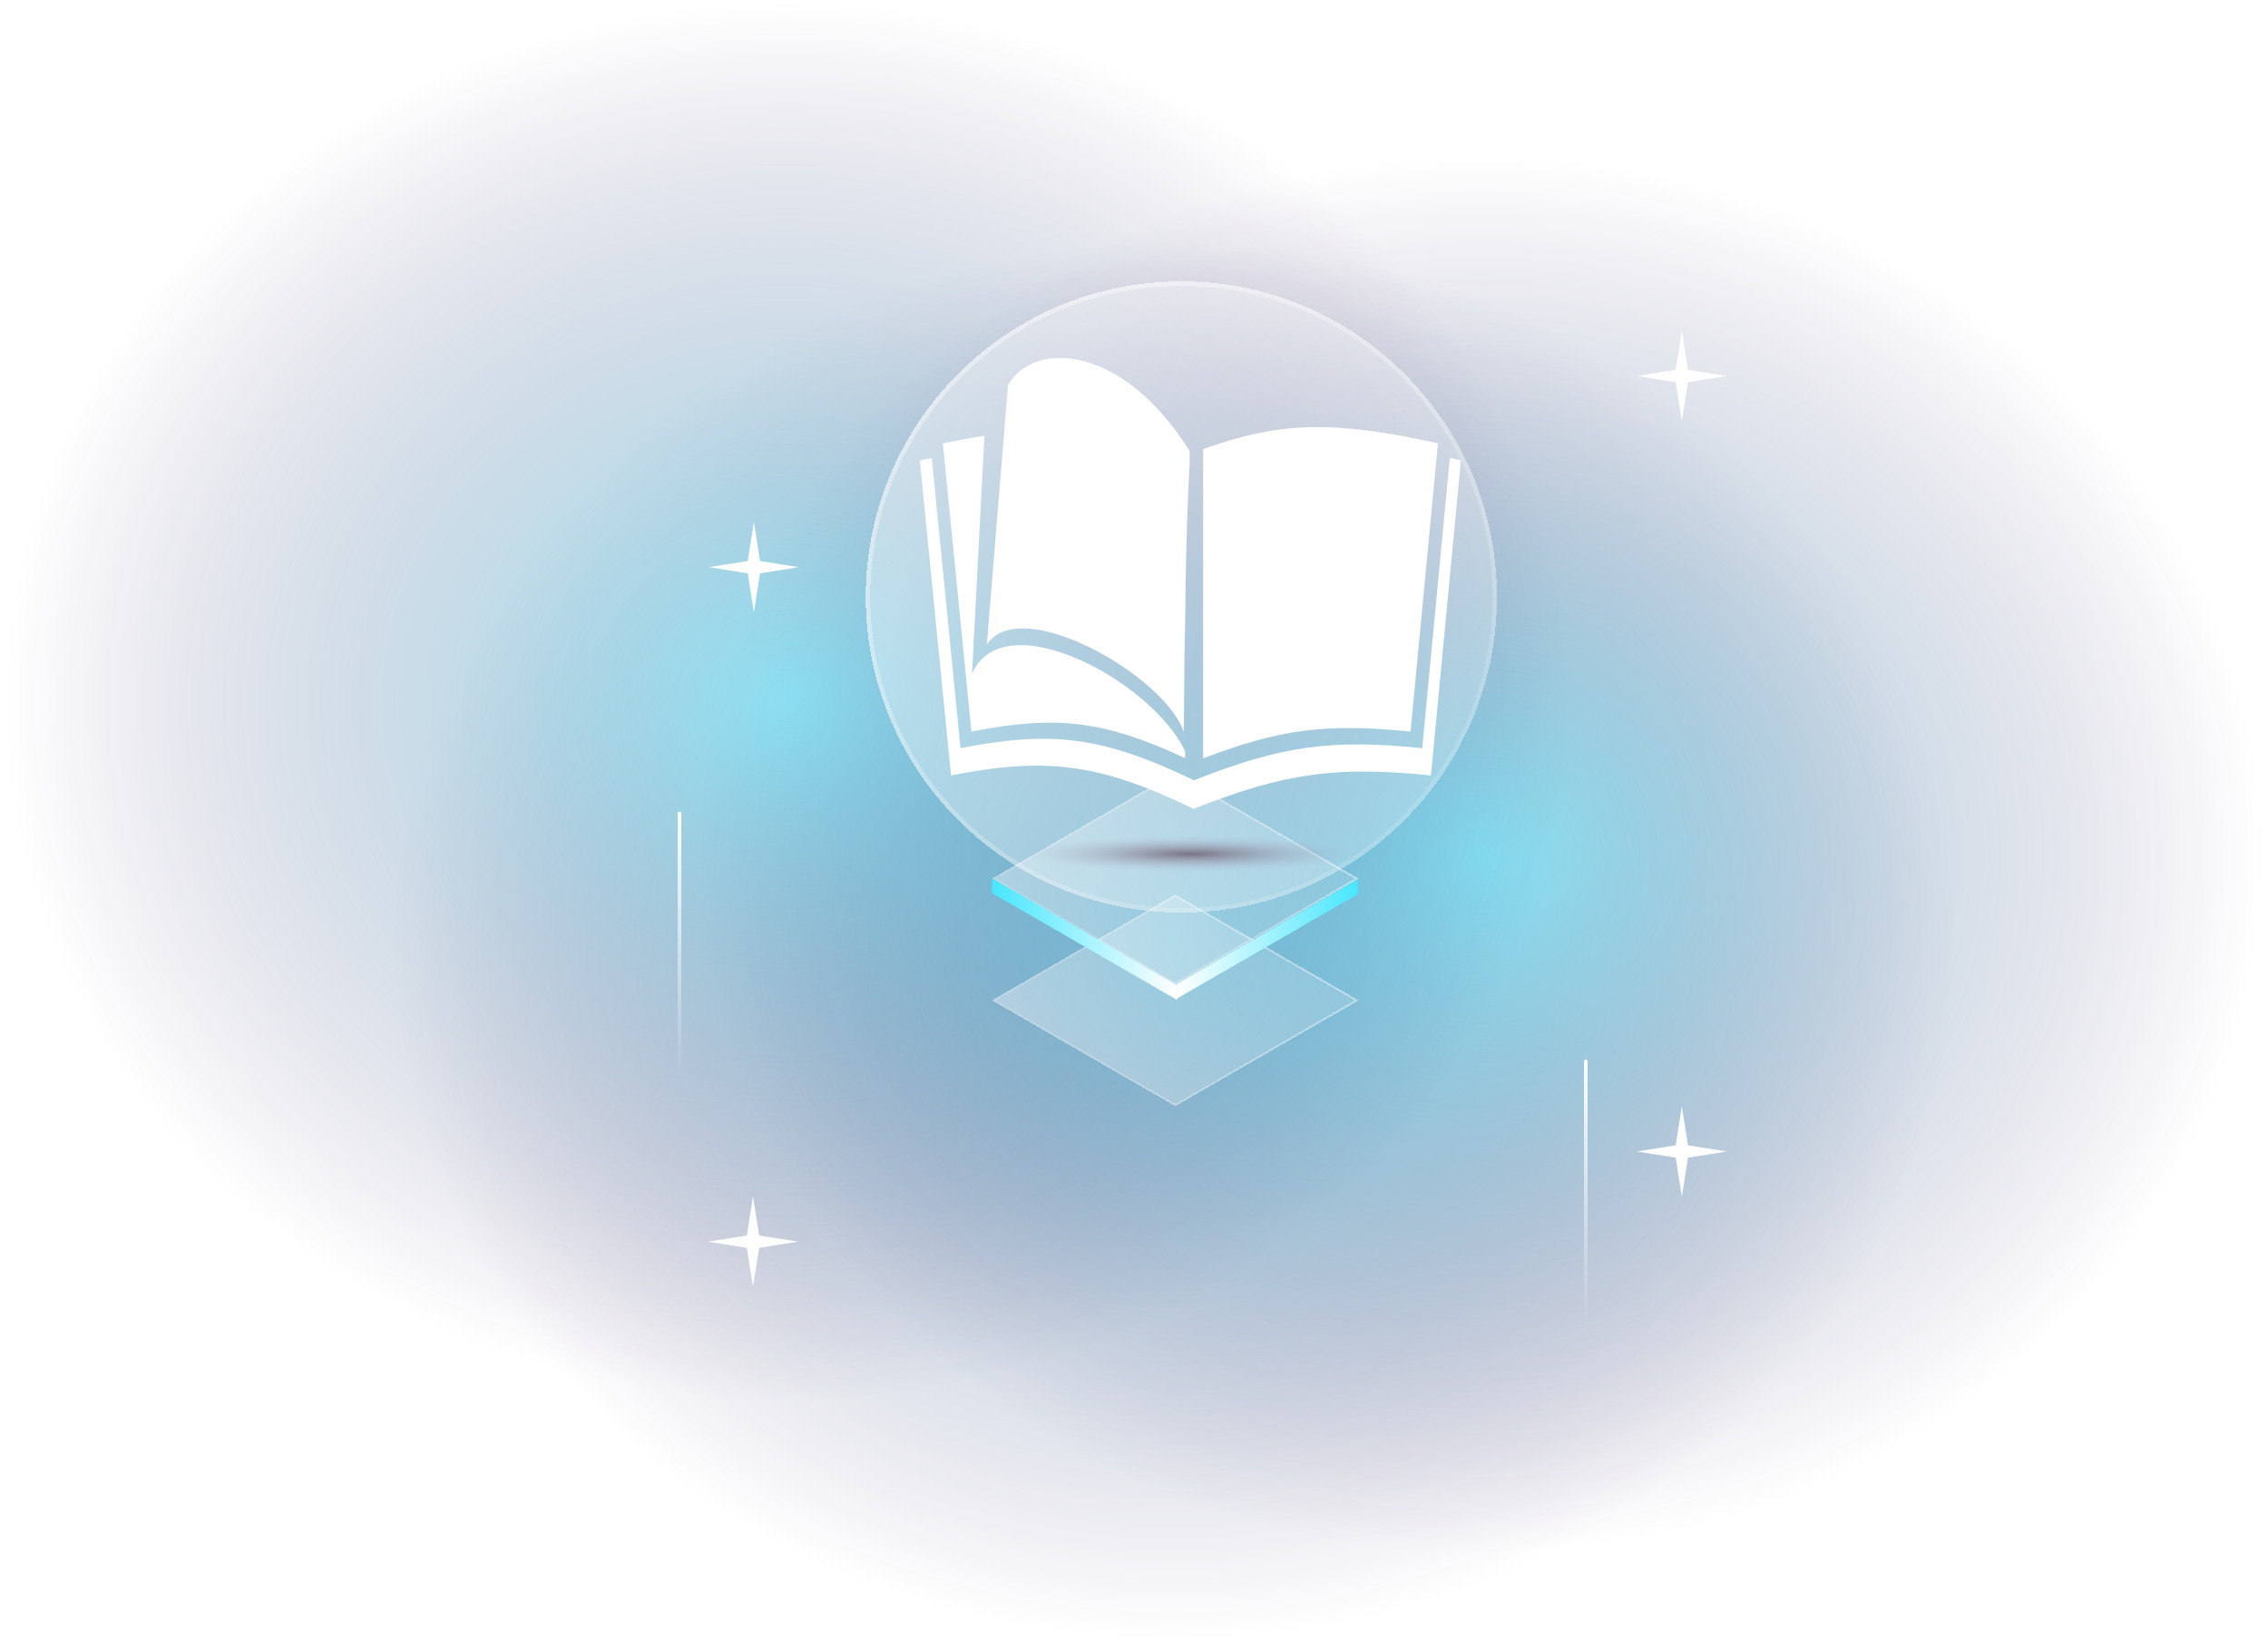 <svg width="503" height="364" viewBox="0 0 503 364" fill="none" xmlns="http://www.w3.org/2000/svg">
<g filter="url(#filter0_bd_2210_82634)">
<rect width="93.895" height="93.895" transform="matrix(0.866 0.5 -0.866 0.5 260.5 180.698)" fill="url(#paint0_linear_2210_82634)" shape-rendering="crispEdges"/>
<rect y="0.5" width="92.895" height="92.895" transform="matrix(0.866 0.5 -0.866 0.5 260.933 180.948)" stroke="url(#paint1_linear_2210_82634)" shape-rendering="crispEdges"/>
</g>
<ellipse cx="260.4" cy="208.6" rx="174.4" ry="155.2" fill="url(#paint2_radial_2210_82634)" fill-opacity="0.5"/>
<ellipse cx="328.4" cy="189.6" rx="174.4" ry="155.2" fill="url(#paint3_radial_2210_82634)" fill-opacity="0.5"/>
<ellipse cx="174.4" cy="155.6" rx="174.4" ry="155.2" fill="url(#paint4_radial_2210_82634)" fill-opacity="0.5"/>
<g filter="url(#filter1_bd_2210_82634)">
<rect width="46.947" height="46.947" transform="matrix(0.866 0.5 -0.866 0.5 260.659 198.4)" fill="url(#paint5_linear_2210_82634)" shape-rendering="crispEdges"/>
<rect y="0.25" width="46.447" height="46.447" transform="matrix(0.866 0.5 -0.866 0.5 260.875 198.525)" stroke="url(#paint6_linear_2210_82634)" stroke-width="0.5" shape-rendering="crispEdges"/>
</g>
<g filter="url(#filter2_d_2210_82634)">
<rect width="46.947" height="46.947" transform="matrix(0.866 0.5 -0.866 0.5 260.663 171.4)" fill="url(#paint7_linear_2210_82634)" shape-rendering="crispEdges"/>
<rect y="0.25" width="46.447" height="46.447" transform="matrix(0.866 0.5 -0.866 0.5 260.879 171.525)" stroke="url(#paint8_linear_2210_82634)" stroke-width="0.5" shape-rendering="crispEdges"/>
</g>
<rect width="46.371" height="3.266" transform="matrix(0.866 -0.5 -7.53505e-05 1 261.004 218.22)" fill="url(#paint9_linear_2210_82634)"/>
<rect width="47.427" height="3.266" transform="matrix(-0.866 -0.5 7.53505e-05 1 261.073 218.534)" fill="url(#paint10_linear_2210_82634)"/>
<g filter="url(#filter3_bdi_2210_82634)">
<circle cx="262" cy="132.4" r="70" fill="url(#paint11_linear_2210_82634)" shape-rendering="crispEdges"/>
<circle cx="262" cy="132.4" r="69.5" stroke="url(#paint12_linear_2210_82634)" shape-rendering="crispEdges"/>
</g>
<g filter="url(#filter4_d_2210_82634)">
<path d="M167.199 115.8L168.564 124.436L177.199 125.8L168.564 127.165L167.199 135.8L165.835 127.165L157.199 125.8L165.835 124.436L167.199 115.8Z" fill="white"/>
</g>
<g filter="url(#filter5_d_2210_82634)">
<path d="M373 245.4L374.365 254.035L383 255.4L374.365 256.765L373 265.4L371.635 256.765L363 255.4L371.635 254.035L373 245.4Z" fill="white"/>
</g>
<g filter="url(#filter6_d_2210_82634)">
<path d="M373 73.4L374.365 82.035L383 83.4L374.365 84.765L373 93.4L371.635 84.765L363 83.4L371.635 82.035L373 73.4Z" fill="white"/>
</g>
<g filter="url(#filter7_d_2210_82634)">
<path d="M167 265.4L168.365 274.035L177 275.4L168.365 276.765L167 285.4L165.635 276.765L157 275.4L165.635 274.035L167 265.4Z" fill="white"/>
</g>
<g filter="url(#filter8_d_2210_82634)">
<path d="M352.199 235.5C352.199 235.224 351.975 235 351.699 235C351.423 235 351.199 235.224 351.199 235.5V299H352.199V235.5Z" fill="url(#paint13_linear_2210_82634)" shape-rendering="crispEdges"/>
</g>
<g filter="url(#filter9_d_2210_82634)">
<path d="M151.199 180.5C151.199 180.224 150.975 180 150.699 180C150.423 180 150.199 180.224 150.199 180.5V244H151.199V180.5Z" fill="url(#paint14_linear_2210_82634)" shape-rendering="crispEdges"/>
</g>
<g filter="url(#filter10_d_2210_82634)">
<path fill-rule="evenodd" clip-rule="evenodd" d="M206.649 97.586L213.024 161.943C233.167 158.005 244.499 159.275 264.792 169.072C284.425 161.286 295.515 159.935 315.421 161.943L321.545 97.571C322.351 97.742 323.169 97.92 324 98.103L317.354 167.987C296.664 165.899 285.136 167.304 264.728 175.4C243.636 165.213 231.857 163.892 210.92 167.987L204 98.103C204.898 97.926 205.78 97.753 206.649 97.586Z" fill="white"/>
<path fill-rule="evenodd" clip-rule="evenodd" d="M218.328 92.628C215.424 93.108 212.377 93.682 209.11 94.328L215.442 158.264C233.981 154.639 244.673 155.653 262.834 164.169V162.623C255.57 147.128 222.621 129.366 215.575 145.429L218.328 92.628ZM262.834 137.589V115.977C262.703 122.942 262.735 130.535 262.834 137.589ZM262.834 100.713V95.814C261.142 95.29 259.511 94.815 257.931 94.386C259.57 96.378 261.208 98.489 262.834 100.713ZM312.831 158.264C294.64 156.429 284.19 157.544 266.834 164.205V95.604C283.946 89.48 295.788 89.218 318.913 94.328L312.831 158.264Z" fill="white"/>
<path fill-rule="evenodd" clip-rule="evenodd" d="M263.839 96.045C248.858 72.088 229.115 71.568 223.555 81.427L218.858 139.013C226.096 127.58 258.172 145.705 262.534 158.282C262.556 158.347 262.573 156.266 262.6 152.777C262.689 141.295 262.897 114.558 263.839 98.785V96.045Z" fill="white"/>
</g>
<ellipse cx="264" cy="189.4" rx="37" ry="4" fill="url(#paint15_radial_2210_82634)" fill-opacity="0.6"/>
<defs>
<filter id="filter0_bd_2210_82634" x="168.883" y="170.398" width="183.235" height="114.489" filterUnits="userSpaceOnUse" color-interpolation-filters="sRGB">
<feFlood flood-opacity="0" result="BackgroundImageFix"/>
<feGaussianBlur in="BackgroundImageFix" stdDeviation="2"/>
<feComposite in2="SourceAlpha" operator="in" result="effect1_backgroundBlur_2210_82634"/>
<feColorMatrix in="SourceAlpha" type="matrix" values="0 0 0 0 0 0 0 0 0 0 0 0 0 0 0 0 0 0 127 0" result="hardAlpha"/>
<feOffset/>
<feGaussianBlur stdDeviation="5.15"/>
<feComposite in2="hardAlpha" operator="out"/>
<feColorMatrix type="matrix" values="0 0 0 0 1 0 0 0 0 1 0 0 0 0 1 0 0 0 0.4 0"/>
<feBlend mode="normal" in2="effect1_backgroundBlur_2210_82634" result="effect2_dropShadow_2210_82634"/>
<feBlend mode="normal" in="SourceGraphic" in2="effect2_dropShadow_2210_82634" result="shape"/>
</filter>
<filter id="filter1_bd_2210_82634" x="214.85" y="193.25" width="91.617" height="57.245" filterUnits="userSpaceOnUse" color-interpolation-filters="sRGB">
<feFlood flood-opacity="0" result="BackgroundImageFix"/>
<feGaussianBlur in="BackgroundImageFix" stdDeviation="1"/>
<feComposite in2="SourceAlpha" operator="in" result="effect1_backgroundBlur_2210_82634"/>
<feColorMatrix in="SourceAlpha" type="matrix" values="0 0 0 0 0 0 0 0 0 0 0 0 0 0 0 0 0 0 127 0" result="hardAlpha"/>
<feOffset/>
<feGaussianBlur stdDeviation="2.575"/>
<feComposite in2="hardAlpha" operator="out"/>
<feColorMatrix type="matrix" values="0 0 0 0 1 0 0 0 0 1 0 0 0 0 1 0 0 0 0.4 0"/>
<feBlend mode="normal" in2="effect1_backgroundBlur_2210_82634" result="effect2_dropShadow_2210_82634"/>
<feBlend mode="normal" in="SourceGraphic" in2="effect2_dropShadow_2210_82634" result="shape"/>
</filter>
<filter id="filter2_d_2210_82634" x="214.854" y="166.25" width="91.617" height="57.245" filterUnits="userSpaceOnUse" color-interpolation-filters="sRGB">
<feFlood flood-opacity="0" result="BackgroundImageFix"/>
<feColorMatrix in="SourceAlpha" type="matrix" values="0 0 0 0 0 0 0 0 0 0 0 0 0 0 0 0 0 0 127 0" result="hardAlpha"/>
<feOffset/>
<feGaussianBlur stdDeviation="2.575"/>
<feComposite in2="hardAlpha" operator="out"/>
<feColorMatrix type="matrix" values="0 0 0 0 1 0 0 0 0 1 0 0 0 0 1 0 0 0 0.4 0"/>
<feBlend mode="normal" in2="BackgroundImageFix" result="effect1_dropShadow_2210_82634"/>
<feBlend mode="normal" in="SourceGraphic" in2="effect1_dropShadow_2210_82634" result="shape"/>
</filter>
<filter id="filter3_bdi_2210_82634" x="172" y="42.4" width="180" height="180" filterUnits="userSpaceOnUse" color-interpolation-filters="sRGB">
<feFlood flood-opacity="0" result="BackgroundImageFix"/>
<feGaussianBlur in="BackgroundImageFix" stdDeviation="10"/>
<feComposite in2="SourceAlpha" operator="in" result="effect1_backgroundBlur_2210_82634"/>
<feColorMatrix in="SourceAlpha" type="matrix" values="0 0 0 0 0 0 0 0 0 0 0 0 0 0 0 0 0 0 127 0" result="hardAlpha"/>
<feOffset/>
<feGaussianBlur stdDeviation="10"/>
<feComposite in2="hardAlpha" operator="out"/>
<feColorMatrix type="matrix" values="0 0 0 0 1 0 0 0 0 1 0 0 0 0 1 0 0 0 0.5 0"/>
<feBlend mode="normal" in2="effect1_backgroundBlur_2210_82634" result="effect2_dropShadow_2210_82634"/>
<feBlend mode="normal" in="SourceGraphic" in2="effect2_dropShadow_2210_82634" result="shape"/>
<feColorMatrix in="SourceAlpha" type="matrix" values="0 0 0 0 0 0 0 0 0 0 0 0 0 0 0 0 0 0 127 0" result="hardAlpha"/>
<feOffset/>
<feGaussianBlur stdDeviation="8"/>
<feComposite in2="hardAlpha" operator="arithmetic" k2="-1" k3="1"/>
<feColorMatrix type="matrix" values="0 0 0 0 0.625 0 0 0 0 0.919 0 0 0 0 1 0 0 0 0.5 0"/>
<feBlend mode="normal" in2="shape" result="effect3_innerShadow_2210_82634"/>
</filter>
<filter id="filter4_d_2210_82634" x="149.199" y="107.8" width="36" height="36" filterUnits="userSpaceOnUse" color-interpolation-filters="sRGB">
<feFlood flood-opacity="0" result="BackgroundImageFix"/>
<feColorMatrix in="SourceAlpha" type="matrix" values="0 0 0 0 0 0 0 0 0 0 0 0 0 0 0 0 0 0 127 0" result="hardAlpha"/>
<feOffset/>
<feGaussianBlur stdDeviation="4"/>
<feComposite in2="hardAlpha" operator="out"/>
<feColorMatrix type="matrix" values="0 0 0 0 1 0 0 0 0 1 0 0 0 0 1 0 0 0 1 0"/>
<feBlend mode="normal" in2="BackgroundImageFix" result="effect1_dropShadow_2210_82634"/>
<feBlend mode="normal" in="SourceGraphic" in2="effect1_dropShadow_2210_82634" result="shape"/>
</filter>
<filter id="filter5_d_2210_82634" x="355" y="237.4" width="36" height="36" filterUnits="userSpaceOnUse" color-interpolation-filters="sRGB">
<feFlood flood-opacity="0" result="BackgroundImageFix"/>
<feColorMatrix in="SourceAlpha" type="matrix" values="0 0 0 0 0 0 0 0 0 0 0 0 0 0 0 0 0 0 127 0" result="hardAlpha"/>
<feOffset/>
<feGaussianBlur stdDeviation="4"/>
<feComposite in2="hardAlpha" operator="out"/>
<feColorMatrix type="matrix" values="0 0 0 0 1 0 0 0 0 1 0 0 0 0 1 0 0 0 1 0"/>
<feBlend mode="normal" in2="BackgroundImageFix" result="effect1_dropShadow_2210_82634"/>
<feBlend mode="normal" in="SourceGraphic" in2="effect1_dropShadow_2210_82634" result="shape"/>
</filter>
<filter id="filter6_d_2210_82634" x="355" y="65.4" width="36" height="36" filterUnits="userSpaceOnUse" color-interpolation-filters="sRGB">
<feFlood flood-opacity="0" result="BackgroundImageFix"/>
<feColorMatrix in="SourceAlpha" type="matrix" values="0 0 0 0 0 0 0 0 0 0 0 0 0 0 0 0 0 0 127 0" result="hardAlpha"/>
<feOffset/>
<feGaussianBlur stdDeviation="4"/>
<feComposite in2="hardAlpha" operator="out"/>
<feColorMatrix type="matrix" values="0 0 0 0 1 0 0 0 0 1 0 0 0 0 1 0 0 0 1 0"/>
<feBlend mode="normal" in2="BackgroundImageFix" result="effect1_dropShadow_2210_82634"/>
<feBlend mode="normal" in="SourceGraphic" in2="effect1_dropShadow_2210_82634" result="shape"/>
</filter>
<filter id="filter7_d_2210_82634" x="149" y="257.4" width="36" height="36" filterUnits="userSpaceOnUse" color-interpolation-filters="sRGB">
<feFlood flood-opacity="0" result="BackgroundImageFix"/>
<feColorMatrix in="SourceAlpha" type="matrix" values="0 0 0 0 0 0 0 0 0 0 0 0 0 0 0 0 0 0 127 0" result="hardAlpha"/>
<feOffset/>
<feGaussianBlur stdDeviation="4"/>
<feComposite in2="hardAlpha" operator="out"/>
<feColorMatrix type="matrix" values="0 0 0 0 1 0 0 0 0 1 0 0 0 0 1 0 0 0 1 0"/>
<feBlend mode="normal" in2="BackgroundImageFix" result="effect1_dropShadow_2210_82634"/>
<feBlend mode="normal" in="SourceGraphic" in2="effect1_dropShadow_2210_82634" result="shape"/>
</filter>
<filter id="filter8_d_2210_82634" x="345.599" y="229.4" width="12.2" height="75.2" filterUnits="userSpaceOnUse" color-interpolation-filters="sRGB">
<feFlood flood-opacity="0" result="BackgroundImageFix"/>
<feColorMatrix in="SourceAlpha" type="matrix" values="0 0 0 0 0 0 0 0 0 0 0 0 0 0 0 0 0 0 127 0" result="hardAlpha"/>
<feOffset/>
<feGaussianBlur stdDeviation="2.8"/>
<feComposite in2="hardAlpha" operator="out"/>
<feColorMatrix type="matrix" values="0 0 0 0 1 0 0 0 0 1 0 0 0 0 1 0 0 0 0.8 0"/>
<feBlend mode="normal" in2="BackgroundImageFix" result="effect1_dropShadow_2210_82634"/>
<feBlend mode="normal" in="SourceGraphic" in2="effect1_dropShadow_2210_82634" result="shape"/>
</filter>
<filter id="filter9_d_2210_82634" x="144.599" y="174.4" width="12.2" height="75.2" filterUnits="userSpaceOnUse" color-interpolation-filters="sRGB">
<feFlood flood-opacity="0" result="BackgroundImageFix"/>
<feColorMatrix in="SourceAlpha" type="matrix" values="0 0 0 0 0 0 0 0 0 0 0 0 0 0 0 0 0 0 127 0" result="hardAlpha"/>
<feOffset/>
<feGaussianBlur stdDeviation="2.8"/>
<feComposite in2="hardAlpha" operator="out"/>
<feColorMatrix type="matrix" values="0 0 0 0 1 0 0 0 0 1 0 0 0 0 1 0 0 0 0.8 0"/>
<feBlend mode="normal" in2="BackgroundImageFix" result="effect1_dropShadow_2210_82634"/>
<feBlend mode="normal" in="SourceGraphic" in2="effect1_dropShadow_2210_82634" result="shape"/>
</filter>
<filter id="filter10_d_2210_82634" x="186.8" y="62.2" width="154.4" height="134.4" filterUnits="userSpaceOnUse" color-interpolation-filters="sRGB">
<feFlood flood-opacity="0" result="BackgroundImageFix"/>
<feColorMatrix in="SourceAlpha" type="matrix" values="0 0 0 0 0 0 0 0 0 0 0 0 0 0 0 0 0 0 127 0" result="hardAlpha"/>
<feOffset dy="4"/>
<feGaussianBlur stdDeviation="8.6"/>
<feComposite in2="hardAlpha" operator="out"/>
<feColorMatrix type="matrix" values="0 0 0 0 0.282 0 0 0 0 0.902 0 0 0 0 1 0 0 0 1 0"/>
<feBlend mode="normal" in2="BackgroundImageFix" result="effect1_dropShadow_2210_82634"/>
<feBlend mode="normal" in="SourceGraphic" in2="effect1_dropShadow_2210_82634" result="shape"/>
</filter>
<linearGradient id="paint0_linear_2210_82634" x1="-6.699" y1="100.109" x2="84.344" y2="-27.36" gradientUnits="userSpaceOnUse">
<stop stop-color="white" stop-opacity="0.4"/>
<stop offset="1" stop-color="white" stop-opacity="0.1"/>
</linearGradient>
<linearGradient id="paint1_linear_2210_82634" x1="101.841" y1="-8.431" x2="13.139" y2="115.762" gradientUnits="userSpaceOnUse">
<stop stop-color="white" stop-opacity="0.4"/>
<stop offset="1" stop-color="white" stop-opacity="0.1"/>
</linearGradient>
<radialGradient id="paint2_radial_2210_82634" cx="0" cy="0" r="1" gradientUnits="userSpaceOnUse" gradientTransform="translate(260.4 208.6) rotate(90) scale(155.2 174.4)">
<stop stop-color="#48E6FF"/>
<stop offset="1" stop-color="#1E0246" stop-opacity="0"/>
</radialGradient>
<radialGradient id="paint3_radial_2210_82634" cx="0" cy="0" r="1" gradientUnits="userSpaceOnUse" gradientTransform="translate(328.4 189.6) rotate(90) scale(155.2 174.4)">
<stop stop-color="#48E6FF"/>
<stop offset="1" stop-color="#1E0246" stop-opacity="0"/>
</radialGradient>
<radialGradient id="paint4_radial_2210_82634" cx="0" cy="0" r="1" gradientUnits="userSpaceOnUse" gradientTransform="translate(174.4 155.6) rotate(90) scale(155.2 174.4)">
<stop stop-color="#48E6FF"/>
<stop offset="1" stop-color="#1E0246" stop-opacity="0"/>
</radialGradient>
<linearGradient id="paint5_linear_2210_82634" x1="-3.349" y1="50.054" x2="42.172" y2="-13.68" gradientUnits="userSpaceOnUse">
<stop stop-color="white" stop-opacity="0.4"/>
<stop offset="1" stop-color="white" stop-opacity="0.1"/>
</linearGradient>
<linearGradient id="paint6_linear_2210_82634" x1="50.92" y1="-4.215" x2="6.569" y2="57.881" gradientUnits="userSpaceOnUse">
<stop stop-color="white" stop-opacity="0.4"/>
<stop offset="1" stop-color="white" stop-opacity="0.1"/>
</linearGradient>
<linearGradient id="paint7_linear_2210_82634" x1="-3.349" y1="50.054" x2="42.172" y2="-13.68" gradientUnits="userSpaceOnUse">
<stop stop-color="white" stop-opacity="0.4"/>
<stop offset="1" stop-color="white" stop-opacity="0.1"/>
</linearGradient>
<linearGradient id="paint8_linear_2210_82634" x1="50.92" y1="-4.215" x2="6.569" y2="57.881" gradientUnits="userSpaceOnUse">
<stop stop-color="white" stop-opacity="0.4"/>
<stop offset="1" stop-color="white" stop-opacity="0.1"/>
</linearGradient>
<linearGradient id="paint9_linear_2210_82634" x1="0" y1="1.633" x2="46.371" y2="1.633" gradientUnits="userSpaceOnUse">
<stop stop-color="white"/>
<stop offset="1" stop-color="#48E6FF"/>
</linearGradient>
<linearGradient id="paint10_linear_2210_82634" x1="0" y1="1.633" x2="47.427" y2="1.633" gradientUnits="userSpaceOnUse">
<stop stop-color="white"/>
<stop offset="1" stop-color="#48E6FF"/>
</linearGradient>
<linearGradient id="paint11_linear_2210_82634" x1="228.719" y1="90.668" x2="365.281" y2="183.997" gradientUnits="userSpaceOnUse">
<stop stop-color="white" stop-opacity="0.4"/>
<stop offset="1" stop-color="white" stop-opacity="0.2"/>
</linearGradient>
<linearGradient id="paint12_linear_2210_82634" x1="201.185" y1="62.4" x2="322.815" y2="202.4" gradientUnits="userSpaceOnUse">
<stop stop-color="white" stop-opacity="0.4"/>
<stop offset="1" stop-color="white" stop-opacity="0.1"/>
</linearGradient>
<linearGradient id="paint13_linear_2210_82634" x1="351.699" y1="235" x2="351.699" y2="294.2" gradientUnits="userSpaceOnUse">
<stop stop-color="white"/>
<stop offset="1" stop-color="white" stop-opacity="0"/>
</linearGradient>
<linearGradient id="paint14_linear_2210_82634" x1="150.699" y1="180" x2="150.699" y2="239.2" gradientUnits="userSpaceOnUse">
<stop stop-color="white"/>
<stop offset="1" stop-color="white" stop-opacity="0"/>
</linearGradient>
<radialGradient id="paint15_radial_2210_82634" cx="0" cy="0" r="1" gradientUnits="userSpaceOnUse" gradientTransform="translate(264 189.4) scale(37 4)">
<stop stop-color="#390516" stop-opacity="0.8"/>
<stop offset="1" stop-color="#B6A3C1" stop-opacity="0"/>
</radialGradient>
</defs>
</svg>
